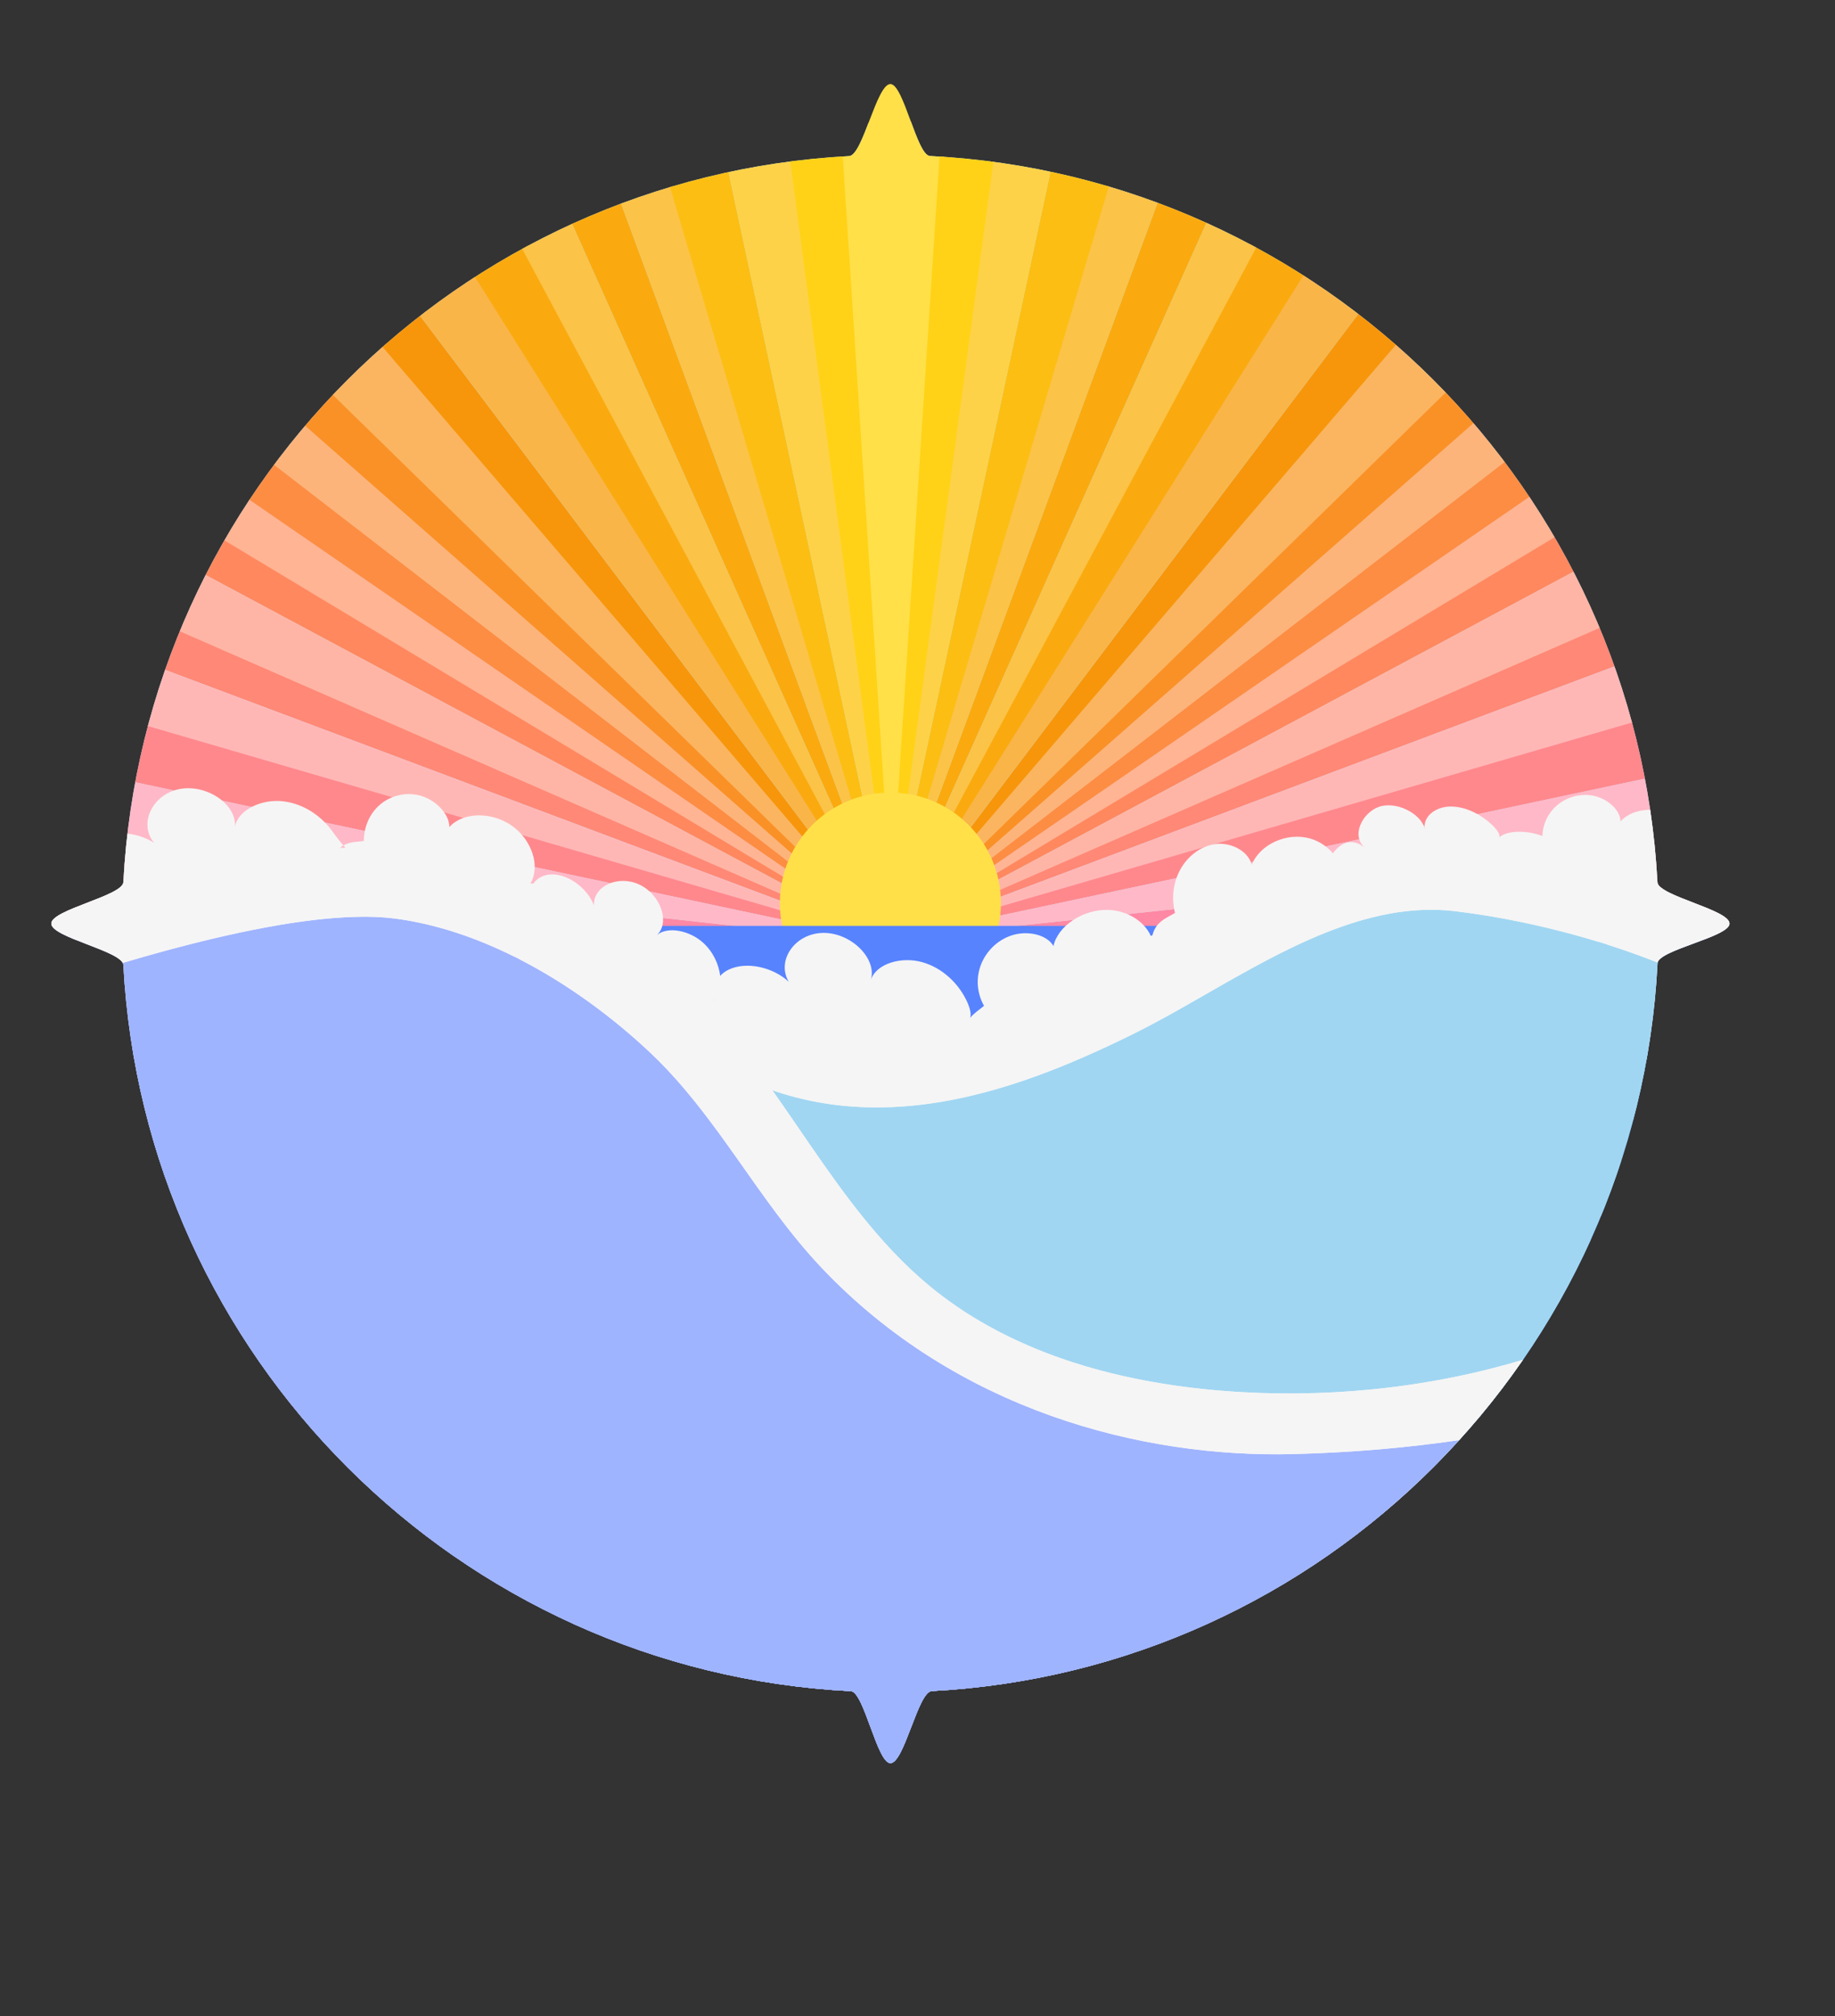 <?xml version="1.0" encoding="UTF-8"?>
<svg id="Layer_2" data-name="Layer 2" xmlns="http://www.w3.org/2000/svg" width="1841.512" height="2022.124" xmlns:xlink="http://www.w3.org/1999/xlink" viewBox="0 0 1841.512 2022.124">
  <rect x="0" y="0" width="1841.512" height="2022.124" fill="#333333" stroke="none"/>
  <defs>
    <clipPath id="clippath">
      <path d="M51.513,926.326c0-13.922,71.546-27.757,72.275-41.497C144.62,492.098,459.398,177.342,852.139,156.546c13.716-.726,27.528-72.271,41.425-72.271,13.304,0,26.53,71.514,39.669,72.18,393.575,19.95,709.271,335.085,730.11,728.425.727,13.723,72.272,27.542,72.272,41.446,0,13.304-71.514,26.53-72.18,39.669-19.951,393.591-335.11,709.296-728.471,730.112-13.708.725-27.511,72.27-41.4,72.27-13.304,0-26.53-71.514-39.669-72.18-393.574-19.95-709.269-335.082-730.11-728.421-.727-13.725-72.273-27.545-72.273-41.451Z" fill="none" stroke-width="0"/>
    </clipPath>
  </defs>
  <g id="Layer_5" data-name="Layer 5">
    <g clip-path="url(#clippath)">
      <g>
        <path d="M32.507,942.359c0-465.052,425.622-820.422,890.674-820.422s842.051,376.999,842.051,842.051" fill="#bce5f5" stroke-width="0"/>
        <g>
          <polygon points="1342.573 75.997 888.815 942.684 1382.91 168.947 1342.573 75.997" fill="#faaa0f" stroke-width="0"/>
          <polygon points="1449.553 200.514 888.815 942.684 1507.427 226.821 1449.553 200.514" fill="#f7960b" stroke-width="0"/>
          <polygon points="1546.01 296.972 888.815 942.684 1586.347 332.047 1546.01 296.972" fill="#fa9127" stroke-width="0"/>
          <polygon points="1603.885 384.66 888.815 942.684 1649.483 421.489 1603.885 384.66" fill="#fc8d43" stroke-width="0"/>
          <polygon points="1688.066 460.072 888.815 942.684 1709.111 503.917 1688.066 460.072" fill="#ff885f" stroke-width="0"/>
          <polygon points="1724.895 574.067 888.815 942.684 1740.679 623.173 1724.895 574.067" fill="#ff8876" stroke-width="0"/>
          <polygon points="1715.809 699.105 888.815 942.684 1724.895 765.228 1715.809 699.105" fill="#ff888d" stroke-width="0"/>
          <polygon points="1748.049 851.115 888.815 942.684 1753.655 942.489 1748.049 851.115" fill="#ff88a4" stroke-width="0"/>
          <polygon points="1209.286 74.243 888.815 942.684 1268.915 93.534 1209.286 74.243" fill="#faaa0f" stroke-width="0"/>
          <polygon points="888.815 942.684 1144.397 72.489 1209.286 74.243 888.815 942.684" fill="#fbc348" stroke-width="0"/>
          <polygon points="1268.915 93.534 888.815 942.684 1340.819 98.796 1268.915 93.534" fill="#fbc348" stroke-width="0"/>
          <polygon points="1419.739 98.796 888.815 942.684 1449.553 200.514 1419.739 98.796" fill="#f9b548" stroke-width="0"/>
          <polygon points="1486.382 246.112 888.815 942.684 1537.241 309.248 1486.382 246.112" fill="#fbb561" stroke-width="0"/>
          <polygon points="1575.824 339.062 888.815 942.684 1652.99 353.092 1575.824 339.062" fill="#fdb47b" stroke-width="0"/>
          <polygon points="1633.699 430.258 888.815 942.684 1723.141 440.781 1633.699 430.258" fill="#ffb494" stroke-width="0"/>
          <polygon points="1709.111 503.917 888.815 942.684 1752.955 565.299 1709.111 503.917" fill="#ffb5a5" stroke-width="0"/>
          <polygon points="1740.679 623.173 888.815 942.684 1763.478 688.063 1740.679 623.173" fill="#ffb7b6" stroke-width="0"/>
          <polygon points="1724.895 765.228 888.815 942.684 1748.049 851.115 1724.895 765.228" fill="#ffb8c7" stroke-width="0"/>
          <polygon points="897.692 959.999 832.81 0 956.743 13.446 897.692 959.999" fill="#ffe048" stroke-width="0"/>
          <polyline points="888.815 942.684 1140.889 91.781 1076.584 67.812" fill="#fcbe13" stroke-width="0"/>
          <polygon points="888.815 942.684 1005.264 64.305 1076.584 67.812 888.815 942.684" fill="#fdd248" stroke-width="0"/>
          <polygon points="443.365 79.504 897.123 946.191 403.028 172.454 443.365 79.504" fill="#faaa0f" stroke-width="0"/>
          <polygon points="336.385 204.022 897.123 946.191 278.511 230.329 336.385 204.022" fill="#f7960b" stroke-width="0"/>
          <polygon points="239.928 300.479 897.123 946.191 199.591 335.555 239.928 300.479" fill="#fa9127" stroke-width="0"/>
          <polygon points="182.053 388.168 897.123 946.191 136.455 424.997 182.053 388.168" fill="#fc8d43" stroke-width="0"/>
          <polygon points="97.872 463.58 897.123 946.191 76.827 507.424 97.872 463.58" fill="#ff885f" stroke-width="0"/>
          <polygon points="61.043 577.575 897.123 946.191 45.259 626.681 61.043 577.575" fill="#ff8876" stroke-width="0"/>
          <polygon points="70.129 702.612 897.123 946.191 61.043 768.736 70.129 702.612" fill="#ff888d" stroke-width="0"/>
          <polygon points="31.974 851.115 897.123 946.191 29.352 932.396 31.974 851.115" fill="#ff88a4" stroke-width="0"/>
          <polygon points="951.014 31.828 891.854 940.605 1015.319 25.982 951.014 31.828" fill="#ffd217" stroke-width="0"/>
          <polygon points="837.963 37.414 897.123 946.191 773.658 31.568 837.963 37.414" fill="#ffd217" stroke-width="0"/>
          <polygon points="576.652 77.75 897.123 946.191 517.023 97.042 576.652 77.75" fill="#faaa0f" stroke-width="0"/>
          <polygon points="897.123 946.191 641.541 75.997 576.652 77.75 897.123 946.191" fill="#fbc348" stroke-width="0"/>
          <polygon points="517.023 97.042 897.123 946.191 445.119 102.303 517.023 97.042" fill="#fbc348" stroke-width="0"/>
          <polygon points="366.199 102.303 897.123 946.191 336.385 204.022 366.199 102.303" fill="#f9b548" stroke-width="0"/>
          <polygon points="299.556 249.62 897.123 946.191 248.696 312.756 299.556 249.62" fill="#fbb561" stroke-width="0"/>
          <polygon points="210.114 342.57 897.123 946.191 132.948 356.6 210.114 342.57" fill="#fdb47b" stroke-width="0"/>
          <polygon points="152.239 433.766 897.123 946.191 62.797 444.288 152.239 433.766" fill="#ffb494" stroke-width="0"/>
          <polygon points="76.827 507.424 897.123 946.191 32.983 568.806 76.827 507.424" fill="#ffb5a5" stroke-width="0"/>
          <polygon points="45.259 626.681 897.123 946.191 22.46 691.57 45.259 626.681" fill="#ffb7b6" stroke-width="0"/>
          <polygon points="61.043 768.736 897.123 946.191 31.974 851.115 61.043 768.736" fill="#ffb8c7" stroke-width="0"/>
          <polygon points="897.123 946.191 645.049 95.288 709.353 71.32 897.123 946.191" fill="#fcbe13" stroke-width="0"/>
          <polygon points="897.123 946.191 780.673 67.812 709.353 71.32 897.123 946.191" fill="#fdd248" stroke-width="0"/>
        </g>
        <circle cx="893.564" cy="905.811" r="110.904" fill="#ffe048" stroke-width="0"/>
        <path d="M1735.615,928.604c0,465.052-376.999,842.051-842.051,842.051S51.513,1393.656,51.513,928.604" fill="#5783ff" stroke-width="0"/>
        <g>
          <g>
            <path d="M1841.512,979.097c-79.315-67.723-248.768-119.471-362.866-133.019-114.098-13.548-258.235,70.201-357.657,119.209-134.411,66.254-311.699,129.242-473.046-8.721-89.304-76.361-137.864,279.444-255.236,256.878l693.284,104.512,755.52-338.858Z" fill="#f5f5f5" stroke-width="0"/>
            <path d="M1800.024,1043.769c-80.128-70.328-225.824-116.331-339.922-129.879-114.098-13.548-223.744,74.293-323.166,123.301-134.411,66.254-311.699,129.242-473.046-8.721-89.304-76.361-137.864,279.444-255.236,256.878l693.284,104.512,698.086-346.09Z" fill="#a0d6f2" stroke-width="0"/>
            <path d="M1774.399,1129.186c-80.128-70.328-215.79-123.108-330.684-122.024-129.345,1.22-226.065,92.938-325.486,141.946-134.411,66.254-311.699,129.242-473.046-8.721-89.304-76.361-137.864,279.444-255.236,256.878l693.284,104.512,691.168-372.591Z" fill="#a0d6f2" stroke-width="0"/>
            <path d="M1779.755,1311.281c-80.128-70.328-185.212-210.934-299.31-224.483-114.098-13.548-223.744,74.293-323.166,123.301-134.411,66.254-311.699,129.242-473.046-8.721-89.304-76.361-137.864,279.444-255.236,256.878l693.284,104.512,657.474-251.487Z" fill="#a0d6f2" stroke-width="0"/>
            <path d="M1769.232,1407.662c-80.128-70.328-185.212-210.934-299.31-224.483-114.098-13.548-223.744,74.293-323.166,123.301-134.411,66.254-311.699,129.242-473.046-8.721-89.304-76.361-137.864,279.444-255.236,256.878l693.284,104.512,657.474-251.487Z" fill="#a0d6f2" stroke-width="0"/>
          </g>
          <g>
            <path d="M27.427,924.999c87.655-48.98,279.685-85.658,381.876-71.817s193.627,60.708,273.171,131.799c102.596,91.693,151.972,230.368,262.083,314.114,85.062,64.695,195.391,91.333,302.77,97.241,198.685,10.933,403.641-47.969,542.361-179.935,0,0-520.579,750.473-973.797,610.91C292.47,1666.131,27.427,924.999,27.427,924.999Z" fill="#f5f5f5" stroke-width="0"/>
            <path d="M40.443,991.909c89.086-29.715,260.864-82.847,355.542-70.679,94.678,12.167,188.186,70.1,256.779,134.781,67.16,63.33,107.853,147.819,171.001,214.739,135.765,143.874,322.212,191.56,473.82,187.654,161.657-4.165,273.924-31.59,411.551-67.812,0,0-759.156,541.663-950.374,487.27C571.059,1824.467,40.443,991.909,40.443,991.909Z" fill="#9fb4ff" stroke-width="0"/>
            <path d="M63.808,1069.067c89.086-29.715,178.732-72.944,273.41-60.776,94.678,12.167,187.452,51.107,256.045,115.789,67.16,63.33,108.291,147.408,171.001,214.739,96.743,103.872,288.758,187.89,436.624,183.893,203.169-5.491,308.979-13.197,446.607-49.42,0,0-616.749,425.423-783.854,377.888-211.817-60.253-799.832-782.113-799.832-782.113Z" fill="#9fb4ff" stroke-width="0"/>
            <path d="M35.075,1199.396c86.835-35.763,173.3-85.046,268.59-79.409,95.29,5.637,190.519,38.114,263.392,97.932,71.35,58.568,118.159,139.623,185.345,202.489,103.648,96.984,304.466,172.953,452.146,164.536,217.064-12.37,291.658-34.947,426.473-80.536,0,0-574.316,456.273-744.291,420.326-215.454-45.565-851.655-725.339-851.655-725.339Z" fill="#9fb4ff" stroke-width="0"/>
            <path d="M0,1294.1c86.835-35.763,173.3-85.046,268.59-79.409,95.29,5.637,190.519,38.114,263.392,97.932,71.35,58.568,118.159,139.623,185.345,202.489,103.648,96.984,305.963,169.039,451.064,140.3,216.06-42.794,276.565,108.738,411.38,63.149,0,0-558.141,336.825-728.116,300.878C636.201,1973.874,0,1294.1,0,1294.1Z" fill="#9fb4ff" stroke-width="0"/>
          </g>
        </g>
      </g>
      <path d="M1155.862,941.176c-5.402-15.601-23.229-27.94-43.779-28.566-25.131-.778-50.542,16.012-54.885,36.259-6.699-11.798-26.557-15.839-42.115-10.653-15.58,5.186-26.535,17.611-31.116,30.597-4.754,13.419-3.306,27.832,3.565,40.019-4.559,3.803-10.004,7.196-13.851,12.036M1337.696,855.909c-5.964-6.979-13.981-12.403-23.207-14.974-22.991-6.439-50.002,5.791-58.321,26.384-3.652-14.067-21.111-22.797-36.54-20.722-15.45,2.053-28.199,12.835-35.222,25.649-7.217,13.224-8.968,28.89-5.229,43.39-9.097,5.553-20.657,8.859-23.315,25.541M973.681,1020.868c.8-2.831.735-8.06-3.717-17.352-8.017-16.725-23.575-32.499-44.276-38.441-20.701-5.921-45.918,1.08-51.601,17.395,5.921-21.825-20.765-47.517-48.619-46.782-27.853.735-46.501,27.637-33.968,48.986-15.212-14.348-42.266-20.939-60.547-12.014-3.241,1.577-5.985,3.673-8.189,6.137-1.513-11.863-7.023-24.158-17.373-33.472-13.246-11.906-35.135-16.617-46.091-7.52,13.375-12.792,3.673-40.58-17.676-50.585-21.328-10.004-46.372,1.469-45.594,20.895-5.661-15.601-23.402-30.381-40.861-31.138-8.579-.367-15.882,3.458-19.988,9.227-.951-.108-1.88-.173-2.831-.194,10.221-17.006,1.426-43.887-18.951-58.04-20.398-14.154-49.289-13.419-62.448,1.556,0-13.7-14.499-27.788-29.776-31.699-15.299-3.911-30.23.842-40.148,9.486-10.242,8.924-15.839,22.04-15.904,36.151-6.72.994-14.261.713-20.528,4.495.8.886,1.513,1.707,2.182,2.441-1.837.022-3.717.087-5.575.151,1.08-1.059,2.204-1.902,3.393-2.593-2.982-3.436-6.699-8.038-10.804-13.851-10.696-15.126-28.674-28.091-50.088-30.468-21.392-2.377-45.097,8.752-47.971,25.779,2.204-22.516-28.415-43.368-55.75-37.987s-41.229,35.027-25.282,53.978c-17.395-11.582-45.183-13.57-61.714-1.707-16.53,11.863-14.65,37.339,5.445,45.615-18.518.713-33.839,13.289-37.469,27.529-5.748,3.155-9.443,6.331-9.443,9.486,0,3.933,5.705,7.844,13.894,11.755l.022.022c12.9,6.137,31.959,12.273,44.751,18.41,6.461,3.068,11.323,6.158,12.965,9.248,4.927-1.469,9.94-2.917,14.996-4.387,73.404-21.155,158.994-41.207,223.863-41.877,8.103-.13,15.882.086,23.272.648,3.673.281,7.239.648,10.696,1.08,41.25,5.316,82.285,19.275,121.137,38.744.108-.843.194-1.707.238-2.572,1.167.303,2.334.54,3.522.735,0,0,.303,1.383.627,4.062,48.619,24.958,93.694,58.364,131.271,93.802,12.058,11.366,23.251,23.423,33.882,35.935,48.597,57.176,85.31,123.903,137.105,178.809,135.765,143.869,322.224,191.558,473.829,187.648,61.346-1.577,115.583-6.504,166.795-14.002,23.034-25.368,44.405-52.271,63.939-80.556-89.826,26.967-186.113,37.728-280.995,32.499-70.94-3.911-143.156-16.855-208.543-43.865-33.579-13.851-65.365-31.419-94.234-53.373-6.871-5.229-13.527-10.675-19.945-16.314-20.939-18.346-39.652-38.722-57.111-60.223-19.426-23.92-37.296-49.246-54.929-74.83-12.49-18.086-24.828-36.324-37.534-54.259,86.045,29.733,172.781,17.287,251.997-9.616,3.133-1.08,6.245-2.161,9.357-3.285,35.351-12.598,69.125-27.896,100.544-43.39,20.333-10.026,41.099-21.673,62.232-33.731,1.037-.605,2.096-1.21,3.155-1.815,47.517-27.183,96.957-56.203,147.715-73.49,14.651-5.013,29.388-9.011,44.254-11.733h.021c21.717-3.976,43.671-5.164,65.798-2.528,21.522,2.55,44.146,6.266,67.245,11.085,8.968,1.859,18.022,3.89,27.097,6.094,16.466,3.976,33.061,8.514,49.526,13.549,3.263-1.08,6.245-2.593,8.838-4.538-.519,2.42-.346,4.948.367,7.412,16.92,5.381,33.666,11.323,50.002,17.784.151-.043.302-.108.454-.173,1.037-3.565,7.066-7.153,15.234-10.718,0-.022.022-.022.022-.022,21.198-9.313,56.722-18.648,56.722-28.026,0-2.723-2.744-5.445-7.174-8.168,7.023-6.331,10.502-15.536,8.06-24.915-3.436-13.246-19.577-25.174-34.962-24.634,9.14-15.234.778-38.031-18.086-49.224-18.842-11.193-45.334-9.119-57.176,4.516-.151-11.842-13.613-23.294-27.68-25.909-14.067-2.593-27.68,2.269-36.648,10.243-8.816,7.822-13.765,18.735-14.11,30.273-14.499-5.834-35.135-6.029-43.238,1.318,0,0,2.485-3.738-8.384-13.592-10.869-9.854-26.038-17.503-40.84-17.308-14.801.195-27.745,10.199-25.39,22.602-4.17-16.25-29.69-28.415-46.48-22.17-16.79,6.245-28.303,29.507-13.005,41.607-12.202-10.779-23.665-6.623-31.681,3.295-.432.519-.8,1.08-1.124,1.642M716.476,1003.213c0-.022-.022-.022-.022-.022-.043,0-.108-.022-.151-.022,0,0,.022,0,.065-.022.108,0,.281-.022.54-.108,0,.086.043.173.087.259,0,.065,0,.13.043.195-.194-.087-.367-.195-.562-.281ZM1348.738,887.803c.108-1.167.151-2.312.151-3.457,1.534.821,3.198,1.469,4.948,1.945-1.815.324-3.522.821-5.099,1.512Z" fill="#f5f5f5" stroke-width="0"/>
    </g>
  </g>
</svg>